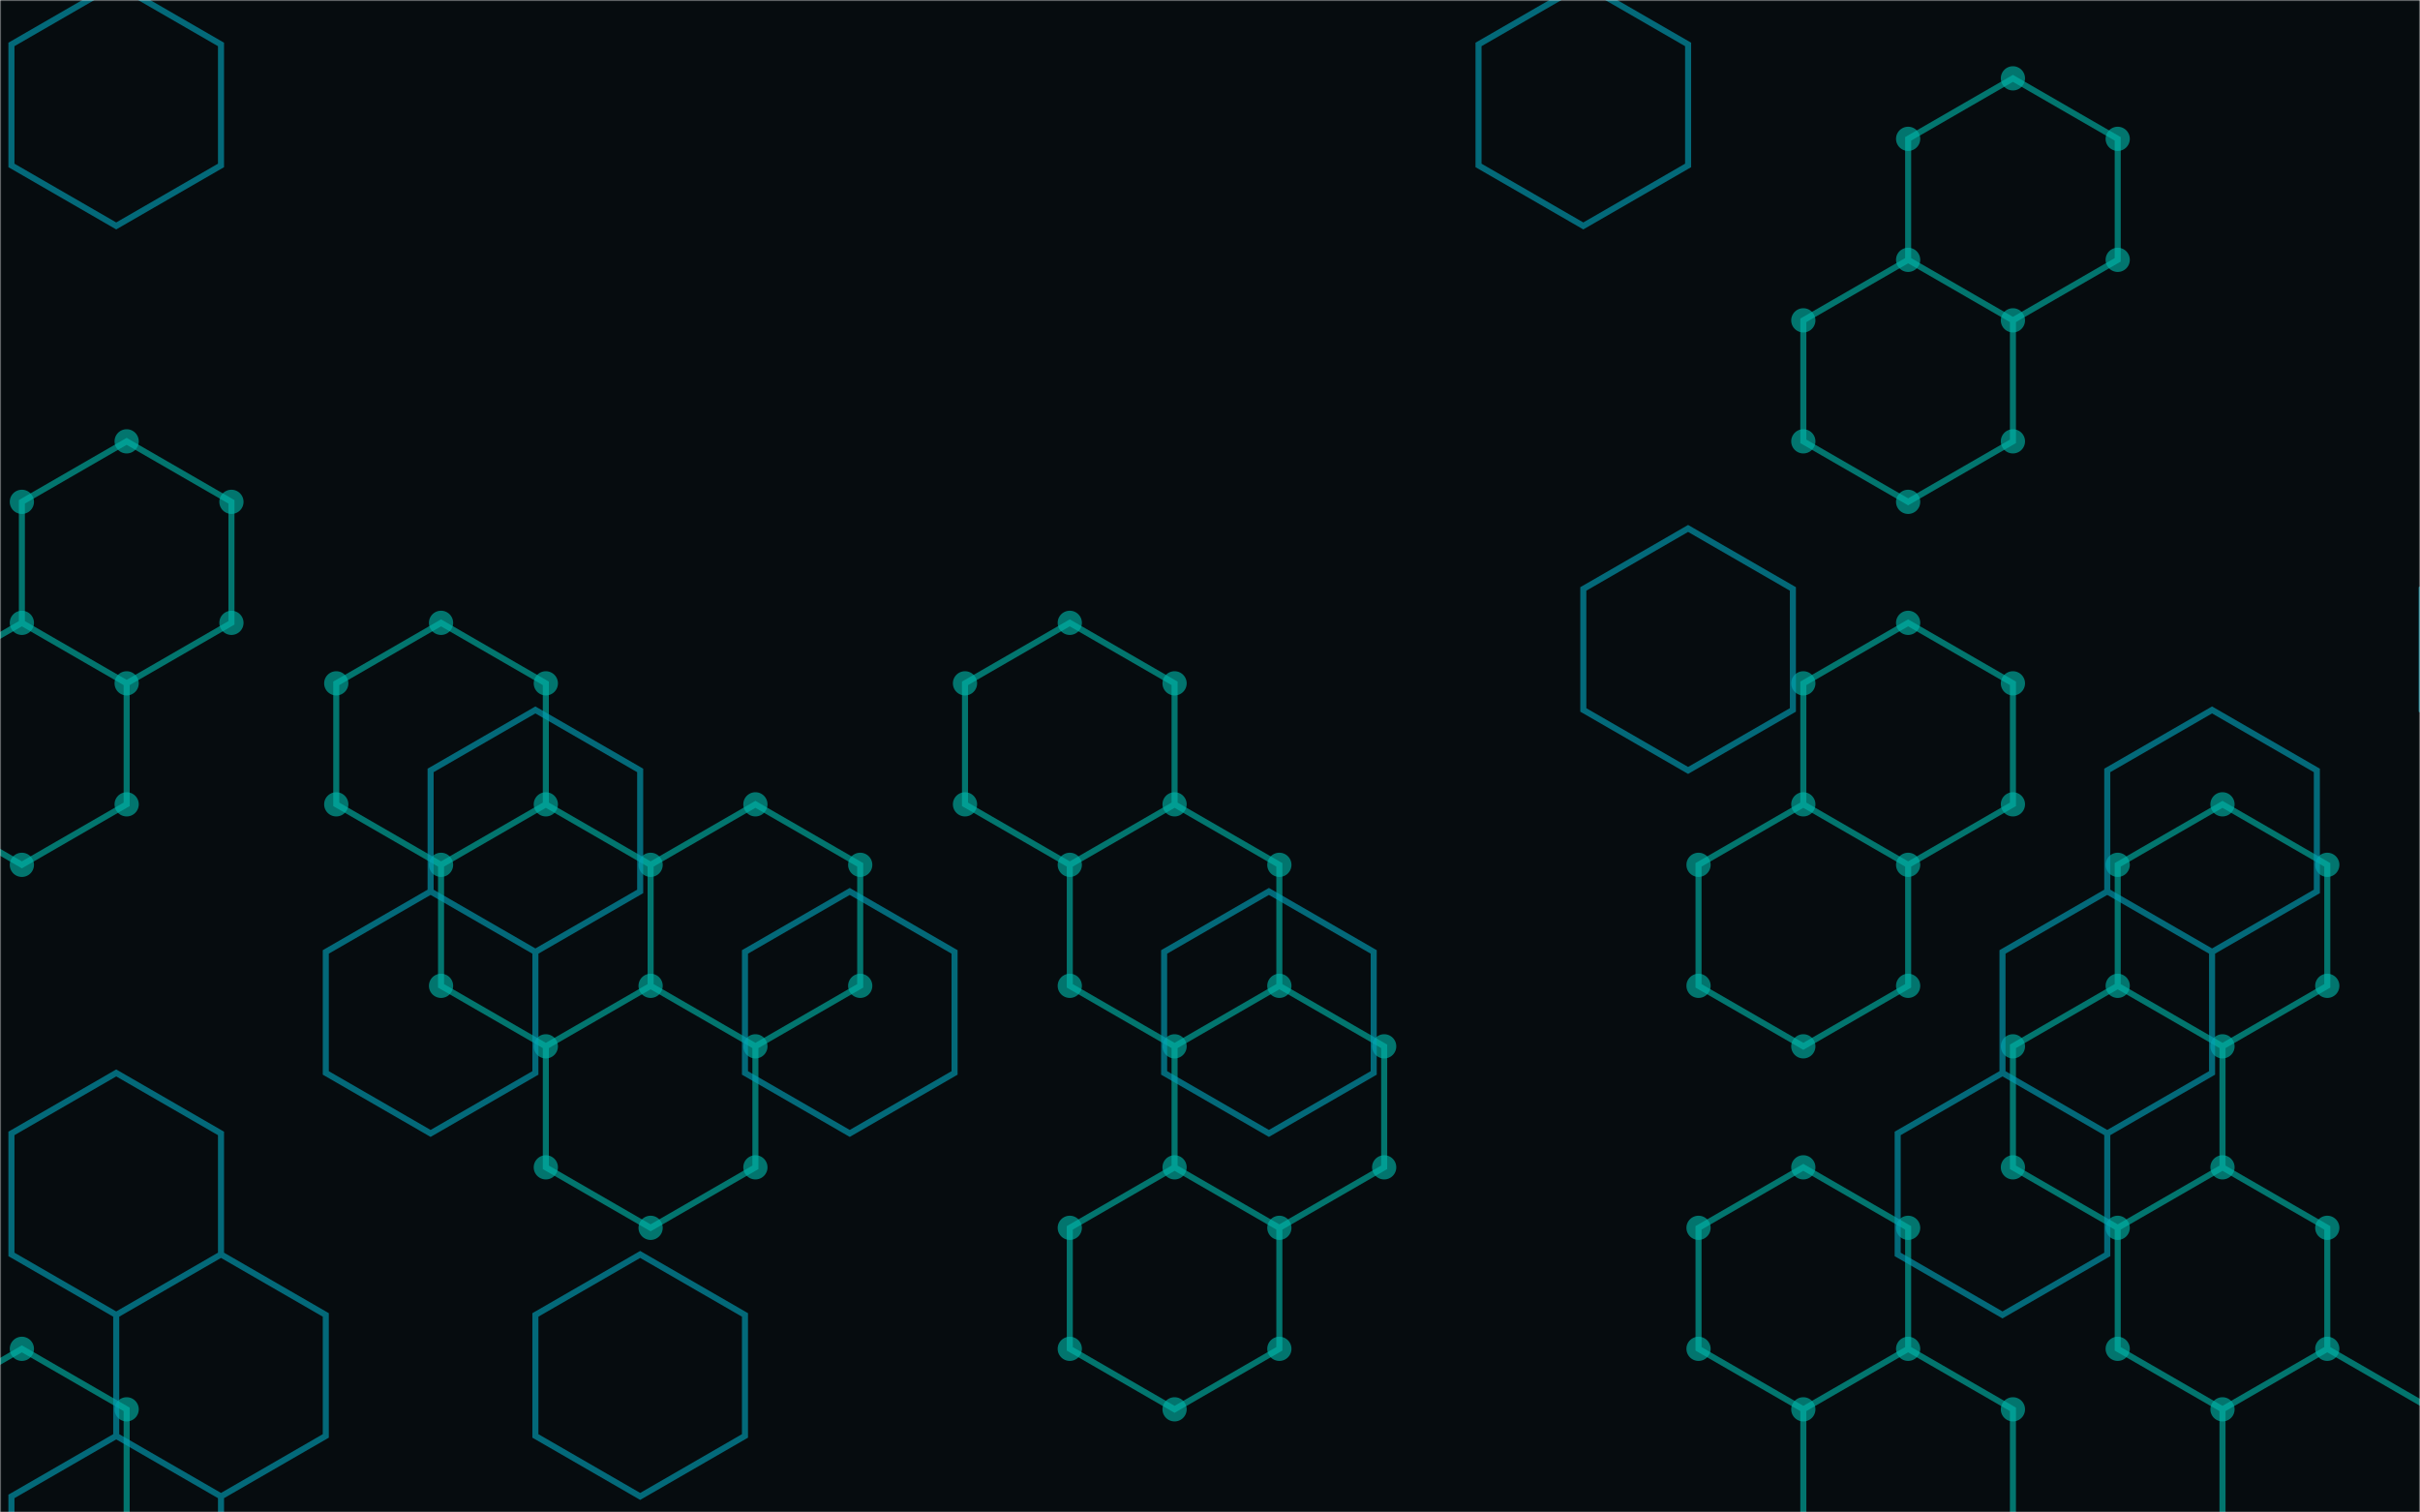 <svg xmlns="http://www.w3.org/2000/svg" version="1.1" xmlns:xlink="http://www.w3.org/1999/xlink" xmlns:svgjs="http://svgjs.dev/svgjs" width="800" height="500" preserveAspectRatio="none" viewBox="0 0 800 500"><g mask="url(&quot;#SvgjsMask1388&quot;)" fill="none"><rect width="800" height="500" x="0" y="0" fill="rgba(6, 12, 15, 1)"></rect><path d="M41.87 145.9L76.51 165.9L76.51 205.9L41.87 225.9L7.23 205.9L7.23 165.9zM7.23 205.9L41.87 225.9L41.87 265.9L7.23 285.9L-27.41 265.9L-27.41 225.9zM7.23 445.9L41.87 465.9L41.87 505.9L7.23 525.9L-27.41 505.9L-27.41 465.9zM145.8 205.9L180.44 225.9L180.44 265.9L145.8 285.9L111.16 265.9L111.16 225.9zM180.44 265.9L215.08 285.9L215.08 325.9L180.44 345.9L145.8 325.9L145.8 285.9zM249.72 265.9L284.37 285.9L284.37 325.9L249.72 345.9L215.08 325.9L215.08 285.9zM215.08 325.9L249.72 345.9L249.72 385.9L215.08 405.9L180.44 385.9L180.44 345.9zM353.65 205.9L388.29 225.9L388.29 265.9L353.65 285.9L319.01 265.9L319.01 225.9zM388.29 265.9L422.93 285.9L422.93 325.9L388.29 345.9L353.65 325.9L353.65 285.9zM388.29 385.9L422.93 405.9L422.93 445.9L388.29 465.9L353.65 445.9L353.65 405.9zM422.93 325.9L457.58 345.9L457.58 385.9L422.93 405.9L388.29 385.9L388.29 345.9zM596.14 265.9L630.79 285.9L630.79 325.9L596.14 345.9L561.5 325.9L561.5 285.9zM596.14 385.9L630.79 405.9L630.79 445.9L596.14 465.9L561.5 445.9L561.5 405.9zM665.43 25.9L700.07 45.9L700.07 85.9L665.43 105.9L630.79 85.9L630.79 45.9zM630.79 85.9L665.43 105.9L665.43 145.9L630.79 165.9L596.14 145.9L596.14 105.9zM630.79 205.9L665.43 225.9L665.43 265.9L630.79 285.9L596.14 265.9L596.14 225.9zM630.79 445.9L665.43 465.9L665.43 505.9L630.79 525.9L596.14 505.9L596.14 465.9zM734.71 265.9L769.35 285.9L769.35 325.9L734.71 345.9L700.07 325.9L700.07 285.9zM700.07 325.9L734.71 345.9L734.71 385.9L700.07 405.9L665.43 385.9L665.43 345.9zM734.71 385.9L769.35 405.9L769.35 445.9L734.71 465.9L700.07 445.9L700.07 405.9zM769.35 445.9L804 465.9L804 505.9L769.35 525.9L734.71 505.9L734.71 465.9z" stroke="rgba(0, 184, 171, 0.61)" stroke-width="2"></path><path d="M37.87 145.9 a4 4 0 1 0 8 0 a4 4 0 1 0 -8 0zM72.51 165.9 a4 4 0 1 0 8 0 a4 4 0 1 0 -8 0zM72.51 205.9 a4 4 0 1 0 8 0 a4 4 0 1 0 -8 0zM37.87 225.9 a4 4 0 1 0 8 0 a4 4 0 1 0 -8 0zM3.23 205.9 a4 4 0 1 0 8 0 a4 4 0 1 0 -8 0zM3.23 165.9 a4 4 0 1 0 8 0 a4 4 0 1 0 -8 0zM37.87 265.9 a4 4 0 1 0 8 0 a4 4 0 1 0 -8 0zM3.23 285.9 a4 4 0 1 0 8 0 a4 4 0 1 0 -8 0zM-31.41 265.9 a4 4 0 1 0 8 0 a4 4 0 1 0 -8 0zM-31.41 225.9 a4 4 0 1 0 8 0 a4 4 0 1 0 -8 0zM3.23 445.9 a4 4 0 1 0 8 0 a4 4 0 1 0 -8 0zM37.87 465.9 a4 4 0 1 0 8 0 a4 4 0 1 0 -8 0zM37.87 505.9 a4 4 0 1 0 8 0 a4 4 0 1 0 -8 0zM3.23 525.9 a4 4 0 1 0 8 0 a4 4 0 1 0 -8 0zM-31.41 505.9 a4 4 0 1 0 8 0 a4 4 0 1 0 -8 0zM-31.41 465.9 a4 4 0 1 0 8 0 a4 4 0 1 0 -8 0zM141.8 205.9 a4 4 0 1 0 8 0 a4 4 0 1 0 -8 0zM176.44 225.9 a4 4 0 1 0 8 0 a4 4 0 1 0 -8 0zM176.44 265.9 a4 4 0 1 0 8 0 a4 4 0 1 0 -8 0zM141.8 285.9 a4 4 0 1 0 8 0 a4 4 0 1 0 -8 0zM107.16 265.9 a4 4 0 1 0 8 0 a4 4 0 1 0 -8 0zM107.16 225.9 a4 4 0 1 0 8 0 a4 4 0 1 0 -8 0zM211.08 285.9 a4 4 0 1 0 8 0 a4 4 0 1 0 -8 0zM211.08 325.9 a4 4 0 1 0 8 0 a4 4 0 1 0 -8 0zM176.44 345.9 a4 4 0 1 0 8 0 a4 4 0 1 0 -8 0zM141.8 325.9 a4 4 0 1 0 8 0 a4 4 0 1 0 -8 0zM245.72 265.9 a4 4 0 1 0 8 0 a4 4 0 1 0 -8 0zM280.37 285.9 a4 4 0 1 0 8 0 a4 4 0 1 0 -8 0zM280.37 325.9 a4 4 0 1 0 8 0 a4 4 0 1 0 -8 0zM245.72 345.9 a4 4 0 1 0 8 0 a4 4 0 1 0 -8 0zM245.72 385.9 a4 4 0 1 0 8 0 a4 4 0 1 0 -8 0zM211.08 405.9 a4 4 0 1 0 8 0 a4 4 0 1 0 -8 0zM176.44 385.9 a4 4 0 1 0 8 0 a4 4 0 1 0 -8 0zM349.65 205.9 a4 4 0 1 0 8 0 a4 4 0 1 0 -8 0zM384.29 225.9 a4 4 0 1 0 8 0 a4 4 0 1 0 -8 0zM384.29 265.9 a4 4 0 1 0 8 0 a4 4 0 1 0 -8 0zM349.65 285.9 a4 4 0 1 0 8 0 a4 4 0 1 0 -8 0zM315.01 265.9 a4 4 0 1 0 8 0 a4 4 0 1 0 -8 0zM315.01 225.9 a4 4 0 1 0 8 0 a4 4 0 1 0 -8 0zM418.93 285.9 a4 4 0 1 0 8 0 a4 4 0 1 0 -8 0zM418.93 325.9 a4 4 0 1 0 8 0 a4 4 0 1 0 -8 0zM384.29 345.9 a4 4 0 1 0 8 0 a4 4 0 1 0 -8 0zM349.65 325.9 a4 4 0 1 0 8 0 a4 4 0 1 0 -8 0zM384.29 385.9 a4 4 0 1 0 8 0 a4 4 0 1 0 -8 0zM418.93 405.9 a4 4 0 1 0 8 0 a4 4 0 1 0 -8 0zM418.93 445.9 a4 4 0 1 0 8 0 a4 4 0 1 0 -8 0zM384.29 465.9 a4 4 0 1 0 8 0 a4 4 0 1 0 -8 0zM349.65 445.9 a4 4 0 1 0 8 0 a4 4 0 1 0 -8 0zM349.65 405.9 a4 4 0 1 0 8 0 a4 4 0 1 0 -8 0zM453.58 345.9 a4 4 0 1 0 8 0 a4 4 0 1 0 -8 0zM453.58 385.9 a4 4 0 1 0 8 0 a4 4 0 1 0 -8 0zM592.14 265.9 a4 4 0 1 0 8 0 a4 4 0 1 0 -8 0zM626.79 285.9 a4 4 0 1 0 8 0 a4 4 0 1 0 -8 0zM626.79 325.9 a4 4 0 1 0 8 0 a4 4 0 1 0 -8 0zM592.14 345.9 a4 4 0 1 0 8 0 a4 4 0 1 0 -8 0zM557.5 325.9 a4 4 0 1 0 8 0 a4 4 0 1 0 -8 0zM557.5 285.9 a4 4 0 1 0 8 0 a4 4 0 1 0 -8 0zM592.14 385.9 a4 4 0 1 0 8 0 a4 4 0 1 0 -8 0zM626.79 405.9 a4 4 0 1 0 8 0 a4 4 0 1 0 -8 0zM626.79 445.9 a4 4 0 1 0 8 0 a4 4 0 1 0 -8 0zM592.14 465.9 a4 4 0 1 0 8 0 a4 4 0 1 0 -8 0zM557.5 445.9 a4 4 0 1 0 8 0 a4 4 0 1 0 -8 0zM557.5 405.9 a4 4 0 1 0 8 0 a4 4 0 1 0 -8 0zM661.43 25.9 a4 4 0 1 0 8 0 a4 4 0 1 0 -8 0zM696.07 45.9 a4 4 0 1 0 8 0 a4 4 0 1 0 -8 0zM696.07 85.9 a4 4 0 1 0 8 0 a4 4 0 1 0 -8 0zM661.43 105.9 a4 4 0 1 0 8 0 a4 4 0 1 0 -8 0zM626.79 85.9 a4 4 0 1 0 8 0 a4 4 0 1 0 -8 0zM626.79 45.9 a4 4 0 1 0 8 0 a4 4 0 1 0 -8 0zM661.43 145.9 a4 4 0 1 0 8 0 a4 4 0 1 0 -8 0zM626.79 165.9 a4 4 0 1 0 8 0 a4 4 0 1 0 -8 0zM592.14 145.9 a4 4 0 1 0 8 0 a4 4 0 1 0 -8 0zM592.14 105.9 a4 4 0 1 0 8 0 a4 4 0 1 0 -8 0zM626.79 205.9 a4 4 0 1 0 8 0 a4 4 0 1 0 -8 0zM661.43 225.9 a4 4 0 1 0 8 0 a4 4 0 1 0 -8 0zM661.43 265.9 a4 4 0 1 0 8 0 a4 4 0 1 0 -8 0zM592.14 225.9 a4 4 0 1 0 8 0 a4 4 0 1 0 -8 0zM661.43 465.9 a4 4 0 1 0 8 0 a4 4 0 1 0 -8 0zM661.43 505.9 a4 4 0 1 0 8 0 a4 4 0 1 0 -8 0zM626.79 525.9 a4 4 0 1 0 8 0 a4 4 0 1 0 -8 0zM592.14 505.9 a4 4 0 1 0 8 0 a4 4 0 1 0 -8 0zM730.71 265.9 a4 4 0 1 0 8 0 a4 4 0 1 0 -8 0zM765.35 285.9 a4 4 0 1 0 8 0 a4 4 0 1 0 -8 0zM765.35 325.9 a4 4 0 1 0 8 0 a4 4 0 1 0 -8 0zM730.71 345.9 a4 4 0 1 0 8 0 a4 4 0 1 0 -8 0zM696.07 325.9 a4 4 0 1 0 8 0 a4 4 0 1 0 -8 0zM696.07 285.9 a4 4 0 1 0 8 0 a4 4 0 1 0 -8 0zM730.71 385.9 a4 4 0 1 0 8 0 a4 4 0 1 0 -8 0zM696.07 405.9 a4 4 0 1 0 8 0 a4 4 0 1 0 -8 0zM661.43 385.9 a4 4 0 1 0 8 0 a4 4 0 1 0 -8 0zM661.43 345.9 a4 4 0 1 0 8 0 a4 4 0 1 0 -8 0zM765.35 405.9 a4 4 0 1 0 8 0 a4 4 0 1 0 -8 0zM765.35 445.9 a4 4 0 1 0 8 0 a4 4 0 1 0 -8 0zM730.71 465.9 a4 4 0 1 0 8 0 a4 4 0 1 0 -8 0zM696.07 445.9 a4 4 0 1 0 8 0 a4 4 0 1 0 -8 0zM800 465.9 a4 4 0 1 0 8 0 a4 4 0 1 0 -8 0zM800 505.9 a4 4 0 1 0 8 0 a4 4 0 1 0 -8 0zM765.35 525.9 a4 4 0 1 0 8 0 a4 4 0 1 0 -8 0zM730.71 505.9 a4 4 0 1 0 8 0 a4 4 0 1 0 -8 0z" fill="rgba(0, 184, 171, 0.61)"></path><path d="M38.42 -5.31L73.06 14.69L73.06 54.69L38.42 74.69L3.78 54.69L3.78 14.69zM38.42 354.69L73.06 374.69L73.06 414.69L38.42 434.69L3.78 414.69L3.78 374.69zM73.06 414.69L107.7 434.69L107.7 474.69L73.06 494.69L38.42 474.69L38.42 434.69zM38.42 474.69L73.06 494.69L73.06 534.69L38.42 554.69L3.78 534.69L3.78 494.69zM142.35 294.69L176.99 314.69L176.99 354.69L142.35 374.69L107.7 354.69L107.7 314.69zM176.99 234.69L211.63 254.69L211.63 294.69L176.99 314.69L142.35 294.69L142.35 254.69zM211.63 414.69L246.27 434.69L246.27 474.69L211.63 494.69L176.99 474.69L176.99 434.69zM280.91 294.69L315.56 314.69L315.56 354.69L280.91 374.69L246.27 354.69L246.27 314.69zM419.48 294.69L454.12 314.69L454.12 354.69L419.48 374.69L384.84 354.69L384.84 314.69zM523.41 -5.31L558.05 14.69L558.05 54.69L523.41 74.69L488.77 54.69L488.77 14.69zM558.05 174.69L592.69 194.69L592.69 234.69L558.05 254.69L523.41 234.69L523.41 194.69zM696.62 294.69L731.26 314.69L731.26 354.69L696.62 374.69L661.98 354.69L661.98 314.69zM661.98 354.69L696.62 374.69L696.62 414.69L661.98 434.69L627.33 414.69L627.33 374.69zM731.26 234.69L765.9 254.69L765.9 294.69L731.26 314.69L696.62 294.69L696.62 254.69zM835.19 174.69L869.83 194.69L869.83 234.69L835.19 254.69L800.54 234.69L800.54 194.69z" stroke="rgba(2, 161, 182, 0.63)" stroke-width="2"></path></g><defs><mask id="SvgjsMask1388"><rect width="800" height="500" fill="#ffffff"></rect></mask></defs></svg>